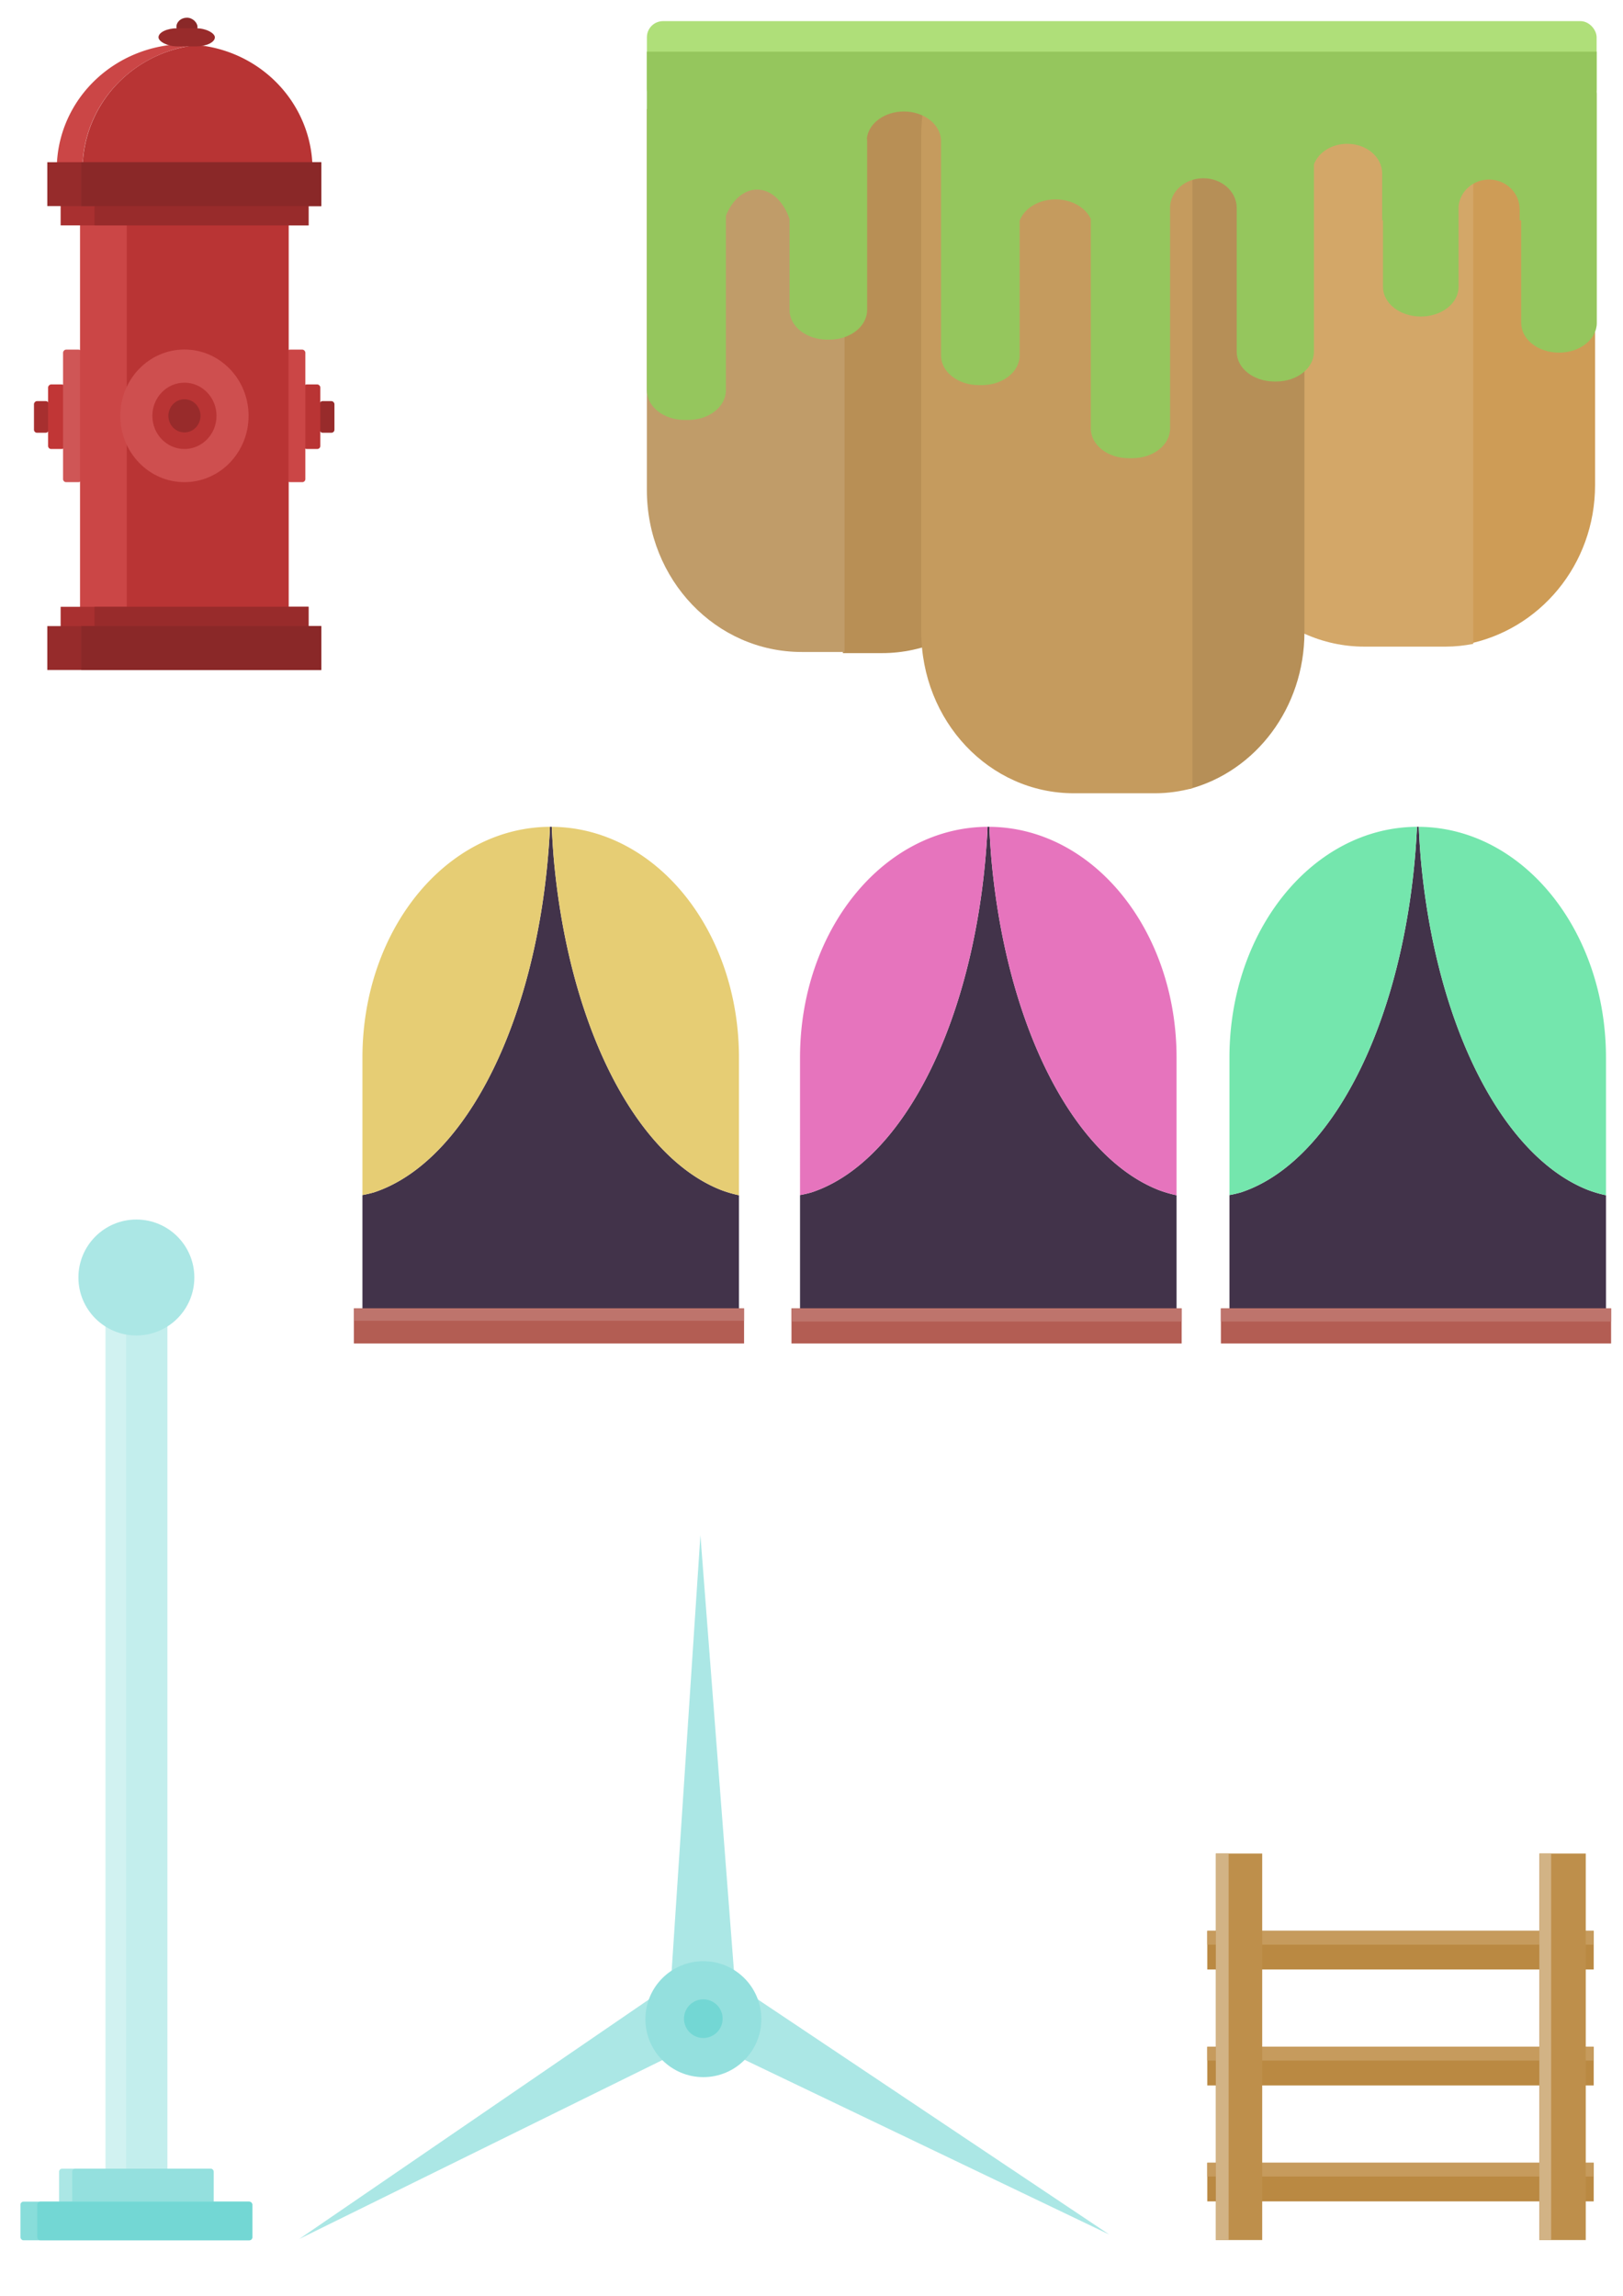 <?xml version="1.0" encoding="UTF-8" standalone="no"?>
<!-- Created with Inkscape (http://www.inkscape.org/) -->

<svg
   xmlns:dc="http://purl.org/dc/elements/1.1/"
   xmlns:cc="http://creativecommons.org/ns#"
   xmlns:rdf="http://www.w3.org/1999/02/22-rdf-syntax-ns#"
   xmlns:svg="http://www.w3.org/2000/svg"
   xmlns="http://www.w3.org/2000/svg"
   xmlns:sodipodi="http://sodipodi.sourceforge.net/DTD/sodipodi-0.dtd"
   xmlns:inkscape="http://www.inkscape.org/namespaces/inkscape"
   width="210mm"
   height="297mm"
   viewBox="0 0 210 297"
   version="1.1"
   id="svg8"
   inkscape:version="0.92.2 (5c3e80d, 2017-08-06)"
   sodipodi:docname="textur5.svg"
   inkscape:export-filename="C:\Users\Asus\Desktop\курсач КПиЯП\Texturs\9.png"
   inkscape:export-xdpi="96"
   inkscape:export-ydpi="96">
  <defs
     id="defs2" />
  <sodipodi:namedview
     id="base"
     pagecolor="#ffffff"
     bordercolor="#666666"
     borderopacity="1.0"
     inkscape:pageopacity="0.0"
     inkscape:pageshadow="2"
     inkscape:zoom="0.49497475"
     inkscape:cx="-16.548886"
     inkscape:cy="548.72142"
     inkscape:document-units="mm"
     inkscape:current-layer="layer1"
     showgrid="false"
     inkscape:snap-global="false"
     inkscape:window-width="1920"
     inkscape:window-height="1017"
     inkscape:window-x="-8"
     inkscape:window-y="-8"
     inkscape:window-maximized="1" />
  <g
     inkscape:label="Layer 1"
     inkscape:groupmode="layer"
     id="layer1">
    <g
       id="g940"
       transform="matrix(0.415,0,0,0.429,-18.506,-19.564)"
       style="stroke-width:2.369">
      <g
         transform="matrix(-1,0,0,1,204.05,0)"
         id="g910"
         style="stroke-width:2.369">
        <rect
           ry="0.917"
           rx="0.948"
           y="166.56"
           x="144.236"
           height="9.544"
           width="4.63"
           id="rect904"
           style="fill:#a72f2f;fill-opacity:1;stroke:none;stroke-width:1.185;stroke-linecap:round;stroke-linejoin:round;stroke-miterlimit:4;stroke-dasharray:none;stroke-opacity:1;paint-order:fill markers stroke" />
        <rect
           ry="0.917"
           rx="0.948"
           y="161.534"
           x="139.265"
           height="19.466"
           width="5.197"
           id="rect906"
           style="fill:#c13636;fill-opacity:1;stroke:none;stroke-width:1.185;stroke-linecap:round;stroke-linejoin:round;stroke-miterlimit:4;stroke-dasharray:none;stroke-opacity:1;paint-order:fill markers stroke" />
        <rect
           ry="0.917"
           rx="0.948"
           y="151.029"
           x="134.03"
           height="39.971"
           width="5.764"
           id="rect908"
           style="fill:#cf5656;fill-opacity:1;stroke:none;stroke-width:1.185;stroke-linecap:round;stroke-linejoin:round;stroke-miterlimit:4;stroke-dasharray:none;stroke-opacity:1;paint-order:fill markers stroke" />
      </g>
      <g
         id="g902"
         style="stroke-width:2.369">
        <rect
           style="fill:#982b2b;fill-opacity:1;stroke:none;stroke-width:1.185;stroke-linecap:round;stroke-linejoin:round;stroke-miterlimit:4;stroke-dasharray:none;stroke-opacity:1;paint-order:fill markers stroke"
           id="rect897"
           width="4.63"
           height="9.544"
           x="144.236"
           y="166.56"
           rx="0.948"
           ry="0.917" />
        <rect
           style="fill:#b93434;fill-opacity:1;stroke:none;stroke-width:1.185;stroke-linecap:round;stroke-linejoin:round;stroke-miterlimit:4;stroke-dasharray:none;stroke-opacity:1;paint-order:fill markers stroke"
           id="rect895"
           width="5.197"
           height="19.466"
           x="139.265"
           y="161.534"
           rx="0.948"
           ry="0.917" />
        <rect
           style="fill:#cb4646;fill-opacity:1;stroke:none;stroke-width:1.185;stroke-linecap:round;stroke-linejoin:round;stroke-miterlimit:4;stroke-dasharray:none;stroke-opacity:1;paint-order:fill markers stroke"
           id="rect893"
           width="5.764"
           height="39.971"
           x="134.03"
           y="151.029"
           rx="0.948"
           ry="0.917" />
      </g>
      <rect
         rx="5.955"
         ry="5.761"
         y="50.938"
         x="99.597"
         height="5.528"
         width="6.567"
         id="rect891"
         style="fill:#8a2828;fill-opacity:1;stroke:none;stroke-width:1.185;stroke-linecap:round;stroke-linejoin:round;stroke-miterlimit:4;stroke-dasharray:none;stroke-opacity:1;paint-order:fill markers stroke" />
      <path
         transform="scale(0.265)"
         id="path876"
         d="m 400.203,223.332 a 150.382,142.5 0 0 0 -14.424,2.084 150.382,142.5 0 0 0 -14.559,3.541 150.382,142.5 0 0 0 -14.115,4.902 150.382,142.5 0 0 0 -13.527,6.211 150.382,142.5 0 0 0 -12.805,7.461 150.382,142.5 0 0 0 -11.955,8.635 150.382,142.5 0 0 0 -10.986,9.721 150.382,142.5 0 0 0 -9.906,10.715 150.382,142.5 0 0 0 -8.729,11.596 150.382,142.5 0 0 0 -7.463,12.365 150.382,142.5 0 0 0 -6.123,13.008 150.382,142.5 0 0 0 -4.723,13.523 150.382,142.5 0 0 0 -3.273,13.902 150.382,142.5 0 0 0 -1.793,14.143 150.382,142.5 0 0 0 -0.156,2.402 H 535.754 A 150.382,142.5 0 0 0 400.203,223.332 Z"
         style="fill:#b83434;fill-opacity:1;stroke:none;stroke-width:4.477;stroke-linecap:round;stroke-linejoin:round;stroke-miterlimit:4;stroke-dasharray:none;stroke-opacity:1;paint-order:fill markers stroke"
         inkscape:connector-curvature="0" />
      <path
         inkscape:connector-curvature="0"
         id="path868"
         d="m 102.524,58.881 a 40.277,37.703 0 0 0 -40.171,35.719 h 8.035 a 40.277,37.703 0 0 1 0.042,-0.636 40.277,37.703 0 0 1 0.48,-3.742 40.277,37.703 0 0 1 0.877,-3.678 40.277,37.703 0 0 1 1.265,-3.578 40.277,37.703 0 0 1 1.64,-3.442 40.277,37.703 0 0 1 1.999,-3.272 40.277,37.703 0 0 1 2.338,-3.068 40.277,37.703 0 0 1 2.653,-2.835 40.277,37.703 0 0 1 2.942,-2.572 40.277,37.703 0 0 1 3.202,-2.285 40.277,37.703 0 0 1 3.43,-1.974 40.277,37.703 0 0 1 3.623,-1.643 40.277,37.703 0 0 1 3.781,-1.297 40.277,37.703 0 0 1 3.899,-0.937 40.277,37.703 0 0 1 3.863,-0.551 40.277,37.703 0 0 0 -3.897,-0.209 z"
         style="fill:#cb4646;fill-opacity:1;stroke:none;stroke-width:1.185;stroke-linecap:round;stroke-linejoin:round;stroke-miterlimit:4;stroke-dasharray:none;stroke-opacity:1;paint-order:fill markers stroke" />
      <rect
         ry="0"
         rx="0"
         y="104.232"
         x="69.548"
         height="124.732"
         width="65.012"
         id="rect815"
         style="fill:#cb4646;fill-opacity:1;stroke:none;stroke-width:1.185;stroke-linecap:round;stroke-linejoin:round;stroke-miterlimit:4;stroke-dasharray:none;stroke-opacity:1;paint-order:fill markers stroke" />
      <rect
         style="fill:#b93434;fill-opacity:1;stroke:none;stroke-width:1.185;stroke-linecap:round;stroke-linejoin:round;stroke-miterlimit:4;stroke-dasharray:none;stroke-opacity:1;paint-order:fill markers stroke"
         id="rect817"
         width="50.46"
         height="124.732"
         x="84.1"
         y="104.232"
         rx="0"
         ry="0" />
      <g
         id="g835"
         style="stroke-width:2.369">
        <rect
           style="fill:#a93030;fill-opacity:1;stroke:none;stroke-width:1.185;stroke-linecap:round;stroke-linejoin:round;stroke-miterlimit:4;stroke-dasharray:none;stroke-opacity:1;paint-order:fill markers stroke"
           id="rect819"
           width="77.296"
           height="13.229"
           x="63.5"
           y="228.586" />
        <rect
           y="228.586"
           x="74.083"
           height="13.229"
           width="66.713"
           id="rect827"
           style="fill:#982b2b;fill-opacity:1;stroke:none;stroke-width:1.185;stroke-linecap:round;stroke-linejoin:round;stroke-miterlimit:4;stroke-dasharray:none;stroke-opacity:1;paint-order:fill markers stroke" />
        <rect
           y="234.407"
           x="59.342"
           height="13.229"
           width="85.423"
           id="rect821"
           style="fill:#962b2b;fill-opacity:1;stroke:none;stroke-width:1.185;stroke-linecap:round;stroke-linejoin:round;stroke-miterlimit:4;stroke-dasharray:none;stroke-opacity:1;paint-order:fill markers stroke" />
        <rect
           style="fill:#8a2828;fill-opacity:1;stroke:none;stroke-width:1.185;stroke-linecap:round;stroke-linejoin:round;stroke-miterlimit:4;stroke-dasharray:none;stroke-opacity:1;paint-order:fill markers stroke"
           id="rect829"
           width="74.839"
           height="13.229"
           x="69.926"
           y="234.407" />
      </g>
      <g
         id="g835-3"
         transform="matrix(1,0,0,-1,8.0419922e-6,342.154)"
         style="stroke-width:2.369">
        <rect
           style="fill:#a93030;fill-opacity:1;stroke:none;stroke-width:1.185;stroke-linecap:round;stroke-linejoin:round;stroke-miterlimit:4;stroke-dasharray:none;stroke-opacity:1;paint-order:fill markers stroke"
           id="rect819-0"
           width="77.296"
           height="13.229"
           x="63.5"
           y="228.586" />
        <rect
           y="228.586"
           x="74.083"
           height="13.229"
           width="66.713"
           id="rect827-9"
           style="fill:#982b2b;fill-opacity:1;stroke:none;stroke-width:1.185;stroke-linecap:round;stroke-linejoin:round;stroke-miterlimit:4;stroke-dasharray:none;stroke-opacity:1;paint-order:fill markers stroke" />
        <rect
           y="234.407"
           x="59.342"
           height="13.229"
           width="85.423"
           id="rect821-7"
           style="fill:#962b2b;fill-opacity:1;stroke:none;stroke-width:1.185;stroke-linecap:round;stroke-linejoin:round;stroke-miterlimit:4;stroke-dasharray:none;stroke-opacity:1;paint-order:fill markers stroke" />
        <rect
           style="fill:#8a2828;fill-opacity:1;stroke:none;stroke-width:1.185;stroke-linecap:round;stroke-linejoin:round;stroke-miterlimit:4;stroke-dasharray:none;stroke-opacity:1;paint-order:fill markers stroke"
           id="rect829-3"
           width="74.839"
           height="13.229"
           x="69.926"
           y="234.407" />
      </g>
      <g
         transform="translate(58.473,-107.134)"
         id="g887"
         style="stroke-width:2.369">
        <circle
           style="fill:#ce4f4f;fill-opacity:1;stroke:none;stroke-width:1.185;stroke-linecap:round;stroke-linejoin:round;stroke-miterlimit:4;stroke-dasharray:none;stroke-opacity:1;paint-order:fill markers stroke"
           id="path878"
           cx="43.624"
           cy="278.134"
           r="20" />
        <circle
           style="fill:#b93434;fill-opacity:1;stroke:none;stroke-width:1.185;stroke-linecap:round;stroke-linejoin:round;stroke-miterlimit:4;stroke-dasharray:none;stroke-opacity:1;paint-order:fill markers stroke"
           id="path880"
           cx="43.624"
           cy="278.134"
           r="10" />
        <circle
           style="fill:#982b2b;fill-opacity:1;stroke:none;stroke-width:1.185;stroke-linecap:round;stroke-linejoin:round;stroke-miterlimit:4;stroke-dasharray:none;stroke-opacity:1;paint-order:fill markers stroke"
           id="path882"
           cx="43.624"
           cy="278.134"
           r="5" />
      </g>
      <rect
         rx="5.955"
         ry="5.761"
         y="54.119"
         x="94.012"
         height="5.479"
         width="17.573"
         id="rect889"
         style="fill:#982b2b;fill-opacity:1;stroke:none;stroke-width:1.185;stroke-linecap:round;stroke-linejoin:round;stroke-miterlimit:4;stroke-dasharray:none;stroke-opacity:1;paint-order:fill markers stroke" />
    </g>
    <g
       id="g986"
       transform="translate(2.646,-7.182)">
      <rect
         ry="0.393"
         rx="0.393"
         y="173.383"
         x="11"
         height="115.283"
         width="8"
         id="rect946"
         style="fill:#d1f2f1;fill-opacity:1;stroke:none;stroke-width:0.5;stroke-linecap:round;stroke-linejoin:round;stroke-miterlimit:4;stroke-dasharray:none;stroke-opacity:1;paint-order:fill markers stroke" />
      <rect
         ry="0.393"
         rx="0.393"
         y="287.735"
         x="5"
         height="5"
         width="20"
         id="rect944"
         style="fill:#abe7e5;fill-opacity:1;stroke:none;stroke-width:0.5;stroke-linecap:round;stroke-linejoin:round;stroke-miterlimit:4;stroke-dasharray:none;stroke-opacity:1;paint-order:fill markers stroke" />
      <rect
         ry="0.393"
         rx="0.393"
         y="292"
         x="0"
         height="5"
         width="30"
         id="rect942"
         style="fill:#88ddda;fill-opacity:1;stroke:none;stroke-width:0.5;stroke-linecap:round;stroke-linejoin:round;stroke-miterlimit:4;stroke-dasharray:none;stroke-opacity:1;paint-order:fill markers stroke" />
      <rect
         style="fill:#c3eeed;fill-opacity:1;stroke:none;stroke-width:0.5;stroke-linecap:round;stroke-linejoin:round;stroke-miterlimit:4;stroke-dasharray:none;stroke-opacity:1;paint-order:fill markers stroke"
         id="rect1315"
         width="5.327"
         height="115.283"
         x="13.673"
         y="173.383"
         rx="0.393"
         ry="0.393" />
      <ellipse
         ry="7.5"
         rx="7.5"
         cy="172.447"
         cx="15"
         id="path948"
         style="fill:#abe7e5;fill-opacity:1;stroke:none;stroke-width:0.5;stroke-linecap:round;stroke-linejoin:round;stroke-miterlimit:4;stroke-dasharray:none;stroke-opacity:1;paint-order:fill markers stroke" />
      <rect
         style="fill:#94e0de;fill-opacity:1;stroke:none;stroke-width:0.5;stroke-linecap:round;stroke-linejoin:round;stroke-miterlimit:4;stroke-dasharray:none;stroke-opacity:1;paint-order:fill markers stroke"
         id="rect1311"
         width="18.296"
         height="5"
         x="6.704"
         y="287.735"
         rx="0.393"
         ry="0.393" />
      <rect
         style="fill:#73d7d4;fill-opacity:1;stroke:none;stroke-width:0.5;stroke-linecap:round;stroke-linejoin:round;stroke-miterlimit:4;stroke-dasharray:none;stroke-opacity:1;paint-order:fill markers stroke"
         id="rect1313"
         width="27.828"
         height="5"
         x="2.172"
         y="292"
         rx="0.393"
         ry="0.393" />
    </g>
    <g
       id="g1109"
       transform="matrix(0.786,0,0,0.773,10.592,-9.497)"
       style="stroke-width:1.283">
      <rect
         rx="2.645"
         ry="2.691"
         y="15.824"
         x="93.018"
         height="14.047"
         width="156.34"
         id="rect1098"
         style="fill:#afdf79;fill-opacity:1;stroke:none;stroke-width:0.642;stroke-linecap:round;stroke-linejoin:round;stroke-miterlimit:4;stroke-dasharray:none;stroke-opacity:1;paint-order:fill markers stroke" />
      <g
         transform="translate(0,0.529)"
         id="g1028"
         style="stroke-width:1.283">
        <path
           inkscape:connector-curvature="0"
           style="fill:#b88f55;fill-opacity:1;stroke:none;stroke-width:2.425;stroke-linecap:round;stroke-linejoin:round;stroke-miterlimit:4;stroke-dasharray:none;stroke-opacity:1;paint-order:fill markers stroke"
           d="m 472.752,456.83 h 24.242 c 52.605,0 94.955,-45.718 94.955,-102.504 V 113.377 H 472.752 Z"
           id="path1008"
           transform="scale(0.265)" />
        <path
           inkscape:connector-curvature="0"
           style="fill:#c09c69;fill-opacity:1;stroke:none;stroke-width:0.642;stroke-linecap:round;stroke-linejoin:round;stroke-miterlimit:4;stroke-dasharray:none;stroke-opacity:1;paint-order:fill markers stroke"
           d="M 125.555,120.87 V 29.998 H 93.01 v 63.751 c 0,15.025 11.37,27.121 25.494,27.121 z"
           id="rect990" />
        <path
           inkscape:connector-curvature="0"
           style="fill:#ce9c56;fill-opacity:1;stroke:none;stroke-width:0.642;stroke-linecap:round;stroke-linejoin:round;stroke-miterlimit:4;stroke-dasharray:none;stroke-opacity:1;paint-order:fill markers stroke"
           d="m 227.765,119.606 c 12.162,-2.299 21.336,-13.312 21.336,-26.658 V 34.4 c 0,-1.5 -0.117,-2.97 -0.34,-4.402 h -20.995 z"
           id="path1018" />
        <path
           inkscape:connector-curvature="0"
           style="fill:#d3a768;fill-opacity:1;stroke:none;stroke-width:0.642;stroke-linecap:round;stroke-linejoin:round;stroke-miterlimit:4;stroke-dasharray:none;stroke-opacity:1;paint-order:fill markers stroke"
           d="M 229.05,119.512 V 29.998 h -42.702 c -0.215,1.431 -0.328,2.899 -0.328,4.398 v 58.486 c 0,15.009 11.205,27.092 25.124,27.092 h 13.363 c 1.555,0 3.069,-0.173 4.544,-0.462 z"
           id="rect994" />
        <path
           inkscape:connector-curvature="0"
           style="fill:#b68f57;fill-opacity:1;stroke:none;stroke-width:0.642;stroke-linecap:round;stroke-linejoin:round;stroke-miterlimit:4;stroke-dasharray:none;stroke-opacity:1;paint-order:fill markers stroke"
           d="m 182.271,143.811 c 10.929,-2.95 18.988,-13.546 18.988,-26.275 V 34.4 c 0,-1.5 -0.114,-2.97 -0.329,-4.402 h -18.66 z"
           id="path1013" />
        <path
           inkscape:connector-curvature="0"
           style="fill:#c59b5e;fill-opacity:1;stroke:none;stroke-width:0.642;stroke-linecap:round;stroke-linejoin:round;stroke-miterlimit:4;stroke-dasharray:none;stroke-opacity:1;paint-order:fill markers stroke"
           d="M 182.812,143.67 V 29.998 h -44.305 c -0.215,1.431 -0.329,2.899 -0.329,4.397 v 83.033 c 0,15.006 11.205,27.087 25.124,27.087 h 13.364 c 2.126,0 4.178,-0.313 6.147,-0.844 z"
           id="rect992" />
      </g>
      <path
         inkscape:connector-curvature="0"
         id="rect1036"
         d="m 93.01,20.932 v 28.218 28.445 c 0,2.755 2.775,4.973 6.223,4.973 h 0.567 c 3.447,0 6.223,-2.218 6.223,-4.973 V 48.396 c 1.026,-2.622 2.935,-4.381 5.135,-4.381 2.351,0 4.37,2.008 5.334,4.932 v 15.207 c 0,2.755 2.775,4.972 6.223,4.972 h 0.331 c 3.447,0 6.223,-2.217 6.223,-4.972 v -28.233 c 0,-0.181 -0.013,-0.359 -0.036,-0.535 0.326,-2.502 2.917,-4.438 6.086,-4.438 3.32,0 6.005,2.127 6.115,4.802 v 36.015 c 0,2.755 2.775,4.973 6.223,4.973 h 0.496 c 3.447,0 6.222,-2.218 6.222,-4.973 V 49.149 h 0.035 c 0.778,-2.027 3.113,-3.491 5.887,-3.491 2.676,0 4.939,1.364 5.794,3.279 v 35.061 c 0,2.755 2.775,4.972 6.222,4.972 h 0.606 c 3.447,0 6.223,-2.217 6.223,-4.972 V 46.83 c 0.15,-2.632 2.537,-4.71 5.48,-4.71 3.013,0 5.442,2.179 5.485,4.899 v 24.142 c 0,2.755 2.775,4.973 6.223,4.973 h 0.267 c 3.447,0 6.223,-2.218 6.223,-4.973 v -31.361 c 0.742,-2.004 2.909,-3.447 5.48,-3.447 3.188,0 5.755,2.218 5.755,4.973 v 7.823 h 0.132 v 11.138 c 0,2.755 2.775,4.973 6.223,4.973 3.447,0 6.222,-2.218 6.222,-4.973 V 46.778 c 0.267,-2.504 2.401,-4.442 5.013,-4.442 2.793,0 5.042,2.218 5.042,4.973 v 1.841 h 0.254 v 17.179 c 0,2.755 2.775,4.973 6.223,4.973 3.447,0 6.223,-2.218 6.223,-4.973 V 27.977 c 0,-0.146 -0.01,-0.29 -0.025,-0.432 v -6.613 z"
         style="fill:#95c65d;fill-opacity:1;stroke:none;stroke-width:0.642;stroke-linecap:round;stroke-linejoin:round;stroke-miterlimit:4;stroke-dasharray:none;stroke-opacity:1;paint-order:fill markers stroke" />
    </g>
    <g
       id="g1187"
       transform="translate(7.938,-0.529)">
      <g
         id="g1157"
         transform="translate(-113.091,-117.173)">
        <g
           id="g1155">
          <path
             style="fill:#42334a;fill-opacity:1;stroke:none;stroke-width:1.89;stroke-linecap:round;stroke-linejoin:round;stroke-miterlimit:4;stroke-dasharray:none;stroke-opacity:1;paint-order:fill markers stroke"
             d="m 573.768,1027.555 v 59.188 c 0,2.013 0.045,4.011 0.129,5.998 h 183.59 c 0.084,-1.987 0.129,-3.985 0.129,-5.998 v -59.1 a 104.046,199.505 0 0 1 -8.549,-2.478 104.046,199.505 0 0 1 -10.078,-4.934 104.046,199.505 0 0 1 -9.77,-6.838 104.046,199.505 0 0 1 -9.365,-8.674 104.046,199.505 0 0 1 -8.865,-10.424 104.046,199.505 0 0 1 -8.279,-12.068 104.046,199.505 0 0 1 -7.611,-13.594 104.046,199.505 0 0 1 -6.863,-14.982 104.046,199.505 0 0 1 -6.049,-16.221 104.046,199.505 0 0 1 -5.176,-17.299 104.046,199.505 0 0 1 -4.248,-18.203 104.046,199.505 0 0 1 -3.279,-18.924 104.046,199.505 0 0 1 -2.277,-19.459 104.046,199.505 0 0 1 -0.998,-15.756 c -0.174,-10e-4 -0.341,-0.031 -0.516,-0.031 -0.128,0 -0.251,0.023 -0.379,0.023 a 104.046,199.505 0 0 1 -0.047,1.773 104.046,199.505 0 0 1 -1.555,19.717 104.046,199.505 0 0 1 -2.572,19.322 104.046,199.505 0 0 1 -3.566,18.734 104.046,199.505 0 0 1 -4.525,17.957 104.046,199.505 0 0 1 -5.436,17 104.046,199.505 0 0 1 -6.293,15.877 104.046,199.505 0 0 1 -7.09,14.59 104.046,199.505 0 0 1 -7.814,13.162 104.046,199.505 0 0 1 -8.459,11.6 104.046,199.505 0 0 1 -9.021,9.924 104.046,199.505 0 0 1 -9.492,8.146 104.046,199.505 0 0 1 -9.871,6.287 104.046,199.505 0 0 1 -10.146,4.367 104.046,199.505 0 0 1 -5.656,1.316 z"
             id="path1149"
             transform="scale(0.265)"
             inkscape:connector-curvature="0" />
          <path
             style="fill:#e6cd74;fill-opacity:1;stroke:none;stroke-width:1.89;stroke-linecap:round;stroke-linejoin:round;stroke-miterlimit:4;stroke-dasharray:none;stroke-opacity:1;paint-order:fill markers stroke"
             d="m 573.768,1027.555 a 104.046,199.505 0 0 0 5.656,-1.316 104.046,199.505 0 0 0 10.146,-4.367 104.046,199.505 0 0 0 9.871,-6.287 104.046,199.505 0 0 0 9.492,-8.146 104.046,199.505 0 0 0 9.021,-9.924 104.046,199.505 0 0 0 8.459,-11.6 104.046,199.505 0 0 0 7.814,-13.162 104.046,199.505 0 0 0 7.09,-14.59 104.046,199.505 0 0 0 6.293,-15.877 104.046,199.505 0 0 0 5.436,-17 104.046,199.505 0 0 0 4.525,-17.957 104.046,199.505 0 0 0 3.566,-18.734 104.046,199.505 0 0 0 2.572,-19.322 104.046,199.505 0 0 0 1.555,-19.717 104.046,199.505 0 0 0 0.047,-1.773 c -50.748,0.252 -91.545,50.42 -91.545,112.725 z"
             id="path1151"
             transform="scale(0.265)"
             inkscape:connector-curvature="0" />
          <path
             style="fill:#e6cd74;fill-opacity:1;stroke:none;stroke-width:1.89;stroke-linecap:round;stroke-linejoin:round;stroke-miterlimit:4;stroke-dasharray:none;stroke-opacity:1;paint-order:fill markers stroke"
             d="m 666.207,847.789 a 104.046,199.505 0 0 0 0.998,15.756 104.046,199.505 0 0 0 2.277,19.459 104.046,199.505 0 0 0 3.279,18.924 104.046,199.505 0 0 0 4.248,18.203 104.046,199.505 0 0 0 5.176,17.299 104.046,199.505 0 0 0 6.049,16.221 104.046,199.505 0 0 0 6.863,14.982 104.046,199.505 0 0 0 7.611,13.594 104.046,199.505 0 0 0 8.279,12.068 104.046,199.505 0 0 0 8.865,10.424 104.046,199.505 0 0 0 9.365,8.674 104.046,199.505 0 0 0 9.77,6.838 104.046,199.505 0 0 0 10.078,4.934 104.046,199.505 0 0 0 8.549,2.478 v -67.137 c 0,-62.248 -40.725,-112.375 -91.408,-112.717 z"
             id="path1153"
             transform="scale(0.265)"
             inkscape:connector-curvature="0" />
        </g>
      </g>
      <rect
         y="169.78"
         x="37.852"
         height="4.544"
         width="50.486"
         id="rect1179"
         style="fill:#b35d53;fill-opacity:1;stroke:none;stroke-width:0.5;stroke-linecap:round;stroke-linejoin:round;stroke-miterlimit:4;stroke-dasharray:none;stroke-opacity:1;paint-order:fill markers stroke" />
      <rect
         style="fill:#be746c;fill-opacity:1;stroke:none;stroke-width:0.5;stroke-linecap:round;stroke-linejoin:round;stroke-miterlimit:4;stroke-dasharray:none;stroke-opacity:1;paint-order:fill markers stroke"
         id="rect1349"
         width="50.486"
         height="1.614"
         x="37.852"
         y="169.78" />
    </g>
    <g
       transform="translate(64.558,-0.529)"
       id="g1201">
      <g
         transform="translate(-113.091,-117.173)"
         id="g1197">
        <g
           id="g1195">
          <path
             inkscape:connector-curvature="0"
             transform="scale(0.265)"
             id="path1189"
             d="m 573.768,1027.555 v 59.188 c 0,2.013 0.045,4.011 0.129,5.998 h 183.59 c 0.084,-1.987 0.129,-3.985 0.129,-5.998 v -59.1 a 104.046,199.505 0 0 1 -8.549,-2.478 104.046,199.505 0 0 1 -10.078,-4.934 104.046,199.505 0 0 1 -9.77,-6.838 104.046,199.505 0 0 1 -9.365,-8.674 104.046,199.505 0 0 1 -8.865,-10.424 104.046,199.505 0 0 1 -8.279,-12.068 104.046,199.505 0 0 1 -7.611,-13.594 104.046,199.505 0 0 1 -6.863,-14.982 104.046,199.505 0 0 1 -6.049,-16.221 104.046,199.505 0 0 1 -5.176,-17.299 104.046,199.505 0 0 1 -4.248,-18.203 104.046,199.505 0 0 1 -3.279,-18.924 104.046,199.505 0 0 1 -2.277,-19.459 104.046,199.505 0 0 1 -0.998,-15.756 c -0.174,-10e-4 -0.341,-0.031 -0.516,-0.031 -0.128,0 -0.251,0.023 -0.379,0.023 a 104.046,199.505 0 0 1 -0.047,1.773 104.046,199.505 0 0 1 -1.555,19.717 104.046,199.505 0 0 1 -2.572,19.322 104.046,199.505 0 0 1 -3.566,18.734 104.046,199.505 0 0 1 -4.525,17.957 104.046,199.505 0 0 1 -5.436,17 104.046,199.505 0 0 1 -6.293,15.877 104.046,199.505 0 0 1 -7.09,14.59 104.046,199.505 0 0 1 -7.814,13.162 104.046,199.505 0 0 1 -8.459,11.6 104.046,199.505 0 0 1 -9.021,9.924 104.046,199.505 0 0 1 -9.492,8.146 104.046,199.505 0 0 1 -9.871,6.287 104.046,199.505 0 0 1 -10.146,4.367 104.046,199.505 0 0 1 -5.656,1.316 z"
             style="fill:#42334a;fill-opacity:1;stroke:none;stroke-width:1.89;stroke-linecap:round;stroke-linejoin:round;stroke-miterlimit:4;stroke-dasharray:none;stroke-opacity:1;paint-order:fill markers stroke" />
          <path
             inkscape:connector-curvature="0"
             transform="scale(0.265)"
             id="path1191"
             d="m 573.768,1027.555 a 104.046,199.505 0 0 0 5.656,-1.316 104.046,199.505 0 0 0 10.146,-4.367 104.046,199.505 0 0 0 9.871,-6.287 104.046,199.505 0 0 0 9.492,-8.146 104.046,199.505 0 0 0 9.021,-9.924 104.046,199.505 0 0 0 8.459,-11.6 104.046,199.505 0 0 0 7.814,-13.162 104.046,199.505 0 0 0 7.09,-14.59 104.046,199.505 0 0 0 6.293,-15.877 104.046,199.505 0 0 0 5.436,-17 104.046,199.505 0 0 0 4.525,-17.957 104.046,199.505 0 0 0 3.566,-18.734 104.046,199.505 0 0 0 2.572,-19.322 104.046,199.505 0 0 0 1.555,-19.717 104.046,199.505 0 0 0 0.047,-1.773 c -50.748,0.252 -91.545,50.42 -91.545,112.725 z"
             style="fill:#e674bd;fill-opacity:1;stroke:none;stroke-width:1.89;stroke-linecap:round;stroke-linejoin:round;stroke-miterlimit:4;stroke-dasharray:none;stroke-opacity:1;paint-order:fill markers stroke" />
          <path
             inkscape:connector-curvature="0"
             transform="scale(0.265)"
             id="path1193"
             d="m 666.207,847.789 a 104.046,199.505 0 0 0 0.998,15.756 104.046,199.505 0 0 0 2.277,19.459 104.046,199.505 0 0 0 3.279,18.924 104.046,199.505 0 0 0 4.248,18.203 104.046,199.505 0 0 0 5.176,17.299 104.046,199.505 0 0 0 6.049,16.221 104.046,199.505 0 0 0 6.863,14.982 104.046,199.505 0 0 0 7.611,13.594 104.046,199.505 0 0 0 8.279,12.068 104.046,199.505 0 0 0 8.865,10.424 104.046,199.505 0 0 0 9.365,8.674 104.046,199.505 0 0 0 9.77,6.838 104.046,199.505 0 0 0 10.078,4.934 104.046,199.505 0 0 0 8.549,2.478 v -67.137 c 0,-62.248 -40.725,-112.375 -91.408,-112.717 z"
             style="fill:#e674bd;fill-opacity:1;stroke:none;stroke-width:1.89;stroke-linecap:round;stroke-linejoin:round;stroke-miterlimit:4;stroke-dasharray:none;stroke-opacity:1;paint-order:fill markers stroke" />
        </g>
      </g>
      <rect
         style="fill:#b35d53;fill-opacity:1;stroke:none;stroke-width:0.5;stroke-linecap:round;stroke-linejoin:round;stroke-miterlimit:4;stroke-dasharray:none;stroke-opacity:1;paint-order:fill markers stroke"
         id="rect1199"
         width="50.486"
         height="4.544"
         x="37.852"
         y="169.78" />
      <rect
         y="169.78"
         x="37.852"
         height="1.709"
         width="50.486"
         id="rect1347"
         style="fill:#be746c;fill-opacity:1;stroke:none;stroke-width:0.5;stroke-linecap:round;stroke-linejoin:round;stroke-miterlimit:4;stroke-dasharray:none;stroke-opacity:1;paint-order:fill markers stroke" />
    </g>
    <g
       id="g1215"
       transform="translate(120.121,-0.529)">
      <g
         id="g1211"
         transform="translate(-113.091,-117.173)">
        <g
           id="g1209">
          <path
             style="fill:#42334a;fill-opacity:1;stroke:none;stroke-width:1.89;stroke-linecap:round;stroke-linejoin:round;stroke-miterlimit:4;stroke-dasharray:none;stroke-opacity:1;paint-order:fill markers stroke"
             d="m 573.768,1027.555 v 59.188 c 0,2.013 0.045,4.011 0.129,5.998 h 183.59 c 0.084,-1.987 0.129,-3.985 0.129,-5.998 v -59.1 a 104.046,199.505 0 0 1 -8.549,-2.478 104.046,199.505 0 0 1 -10.078,-4.934 104.046,199.505 0 0 1 -9.77,-6.838 104.046,199.505 0 0 1 -9.365,-8.674 104.046,199.505 0 0 1 -8.865,-10.424 104.046,199.505 0 0 1 -8.279,-12.068 104.046,199.505 0 0 1 -7.611,-13.594 104.046,199.505 0 0 1 -6.863,-14.982 104.046,199.505 0 0 1 -6.049,-16.221 104.046,199.505 0 0 1 -5.176,-17.299 104.046,199.505 0 0 1 -4.248,-18.203 104.046,199.505 0 0 1 -3.279,-18.924 104.046,199.505 0 0 1 -2.277,-19.459 104.046,199.505 0 0 1 -0.998,-15.756 c -0.174,-10e-4 -0.341,-0.031 -0.516,-0.031 -0.128,0 -0.251,0.023 -0.379,0.023 a 104.046,199.505 0 0 1 -0.047,1.773 104.046,199.505 0 0 1 -1.555,19.717 104.046,199.505 0 0 1 -2.572,19.322 104.046,199.505 0 0 1 -3.566,18.734 104.046,199.505 0 0 1 -4.525,17.957 104.046,199.505 0 0 1 -5.436,17 104.046,199.505 0 0 1 -6.293,15.877 104.046,199.505 0 0 1 -7.09,14.59 104.046,199.505 0 0 1 -7.814,13.162 104.046,199.505 0 0 1 -8.459,11.6 104.046,199.505 0 0 1 -9.021,9.924 104.046,199.505 0 0 1 -9.492,8.146 104.046,199.505 0 0 1 -9.871,6.287 104.046,199.505 0 0 1 -10.146,4.367 104.046,199.505 0 0 1 -5.656,1.316 z"
             id="path1203"
             transform="scale(0.265)"
             inkscape:connector-curvature="0" />
          <path
             style="fill:#74e6ad;fill-opacity:1;stroke:none;stroke-width:1.89;stroke-linecap:round;stroke-linejoin:round;stroke-miterlimit:4;stroke-dasharray:none;stroke-opacity:1;paint-order:fill markers stroke"
             d="m 573.768,1027.555 a 104.046,199.505 0 0 0 5.656,-1.316 104.046,199.505 0 0 0 10.146,-4.367 104.046,199.505 0 0 0 9.871,-6.287 104.046,199.505 0 0 0 9.492,-8.146 104.046,199.505 0 0 0 9.021,-9.924 104.046,199.505 0 0 0 8.459,-11.6 104.046,199.505 0 0 0 7.814,-13.162 104.046,199.505 0 0 0 7.09,-14.59 104.046,199.505 0 0 0 6.293,-15.877 104.046,199.505 0 0 0 5.436,-17 104.046,199.505 0 0 0 4.525,-17.957 104.046,199.505 0 0 0 3.566,-18.734 104.046,199.505 0 0 0 2.572,-19.322 104.046,199.505 0 0 0 1.555,-19.717 104.046,199.505 0 0 0 0.047,-1.773 c -50.748,0.252 -91.545,50.42 -91.545,112.725 z"
             id="path1205"
             transform="scale(0.265)"
             inkscape:connector-curvature="0" />
          <path
             style="fill:#74e6ad;fill-opacity:1;stroke:none;stroke-width:1.89;stroke-linecap:round;stroke-linejoin:round;stroke-miterlimit:4;stroke-dasharray:none;stroke-opacity:1;paint-order:fill markers stroke"
             d="m 666.207,847.789 a 104.046,199.505 0 0 0 0.998,15.756 104.046,199.505 0 0 0 2.277,19.459 104.046,199.505 0 0 0 3.279,18.924 104.046,199.505 0 0 0 4.248,18.203 104.046,199.505 0 0 0 5.176,17.299 104.046,199.505 0 0 0 6.049,16.221 104.046,199.505 0 0 0 6.863,14.982 104.046,199.505 0 0 0 7.611,13.594 104.046,199.505 0 0 0 8.279,12.068 104.046,199.505 0 0 0 8.865,10.424 104.046,199.505 0 0 0 9.365,8.674 104.046,199.505 0 0 0 9.77,6.838 104.046,199.505 0 0 0 10.078,4.934 104.046,199.505 0 0 0 8.549,2.478 v -67.137 c 0,-62.248 -40.725,-112.375 -91.408,-112.717 z"
             id="path1207"
             transform="scale(0.265)"
             inkscape:connector-curvature="0" />
        </g>
      </g>
      <rect
         y="169.78"
         x="37.852"
         height="4.544"
         width="50.486"
         id="rect1213"
         style="fill:#b35d53;fill-opacity:1;stroke:none;stroke-width:0.5;stroke-linecap:round;stroke-linejoin:round;stroke-miterlimit:4;stroke-dasharray:none;stroke-opacity:1;paint-order:fill markers stroke" />
      <rect
         style="fill:#be746c;fill-opacity:1;stroke:none;stroke-width:0.5;stroke-linecap:round;stroke-linejoin:round;stroke-miterlimit:4;stroke-dasharray:none;stroke-opacity:1;paint-order:fill markers stroke"
         id="rect1345"
         width="50.486"
         height="1.709"
         x="37.852"
         y="169.78" />
    </g>
    <g
       id="g1299">
      <rect
         style="fill:#ba8942;fill-opacity:1;stroke:none;stroke-width:0.5;stroke-linecap:round;stroke-linejoin:round;stroke-miterlimit:4;stroke-dasharray:none;stroke-opacity:1;paint-order:fill markers stroke"
         id="rect1225"
         width="50"
         height="5"
         x="156.209"
         y="279.784" />
      <rect
         y="264.784"
         x="156.209"
         height="5"
         width="50"
         id="rect1227"
         style="fill:#ba8942;fill-opacity:1;stroke:none;stroke-width:0.5;stroke-linecap:round;stroke-linejoin:round;stroke-miterlimit:4;stroke-dasharray:none;stroke-opacity:1;paint-order:fill markers stroke" />
      <rect
         style="fill:#ba8942;fill-opacity:1;stroke:none;stroke-width:0.5;stroke-linecap:round;stroke-linejoin:round;stroke-miterlimit:4;stroke-dasharray:none;stroke-opacity:1;paint-order:fill markers stroke"
         id="rect1229"
         width="50"
         height="5"
         x="156.209"
         y="249.784" />
      <rect
         y="249.784"
         x="156.209"
         height="1.787"
         width="50"
         id="rect1279"
         style="fill:#c69b5d;fill-opacity:1;stroke:none;stroke-width:0.5;stroke-linecap:round;stroke-linejoin:round;stroke-miterlimit:4;stroke-dasharray:none;stroke-opacity:1;paint-order:fill markers stroke" />
      <rect
         style="fill:#c69b5d;fill-opacity:1;stroke:none;stroke-width:0.5;stroke-linecap:round;stroke-linejoin:round;stroke-miterlimit:4;stroke-dasharray:none;stroke-opacity:1;paint-order:fill markers stroke"
         id="rect1281"
         width="50"
         height="1.787"
         x="156.209"
         y="264.784" />
      <rect
         y="279.784"
         x="156.209"
         height="1.787"
         width="50"
         id="rect1283"
         style="fill:#c69b5d;fill-opacity:1;stroke:none;stroke-width:0.5;stroke-linecap:round;stroke-linejoin:round;stroke-miterlimit:4;stroke-dasharray:none;stroke-opacity:1;paint-order:fill markers stroke" />
      <rect
         y="239.784"
         x="157.317"
         height="50"
         width="6"
         id="rect1217"
         style="fill:#be8f4b;fill-opacity:1;stroke:none;stroke-width:0.5;stroke-linecap:round;stroke-linejoin:round;stroke-miterlimit:4;stroke-dasharray:none;stroke-opacity:1;paint-order:fill markers stroke" />
      <rect
         style="fill:#be8f4b;fill-opacity:1;stroke:none;stroke-width:0.5;stroke-linecap:round;stroke-linejoin:round;stroke-miterlimit:4;stroke-dasharray:none;stroke-opacity:1;paint-order:fill markers stroke"
         id="rect1221"
         width="6"
         height="50"
         x="199.182"
         y="239.784" />
      <rect
         style="fill:#d2b385;fill-opacity:1;stroke:none;stroke-width:0.5;stroke-linecap:round;stroke-linejoin:round;stroke-miterlimit:4;stroke-dasharray:none;stroke-opacity:1;paint-order:fill markers stroke"
         id="rect1285"
         width="1.657"
         height="50"
         x="157.317"
         y="239.784" />
      <rect
         y="239.784"
         x="199.182"
         height="50"
         width="1.523"
         id="rect1287"
         style="fill:#d2b385;fill-opacity:1;stroke:none;stroke-width:0.5;stroke-linecap:round;stroke-linejoin:round;stroke-miterlimit:4;stroke-dasharray:none;stroke-opacity:1;paint-order:fill markers stroke" />
    </g>
    <g
       id="g1343"
       transform="translate(75.973,88.824)">
      <path
         transform="rotate(0.319,202.504,146.789)"
         inkscape:transform-center-y="-14.982055"
         inkscape:transform-center-x="-0.16559642"
         d="m 67.847,200.994 -52.675,-24.873 -52.113,26.03 47.878,-33.181 3.513,-58.146 4.796,58.054 z"
         inkscape:randomized="0"
         inkscape:rounded="0"
         inkscape:flatsided="false"
         sodipodi:arg2="1.5597572"
         sodipodi:arg1="0.51255962"
         sodipodi:r2="4.7979598"
         sodipodi:r1="60.502758"
         sodipodi:cy="171.32291"
         sodipodi:cx="15.119048"
         sodipodi:sides="3"
         id="path1319"
         style="fill:#abe7e5;fill-opacity:1;stroke:none;stroke-width:0.5;stroke-linecap:round;stroke-linejoin:round;stroke-miterlimit:4;stroke-dasharray:none;stroke-opacity:1;paint-order:fill markers stroke"
         sodipodi:type="star" />
      <ellipse
         style="fill:#94e0de;fill-opacity:1;stroke:none;stroke-width:0.5;stroke-linecap:round;stroke-linejoin:round;stroke-miterlimit:4;stroke-dasharray:none;stroke-opacity:1;paint-order:fill markers stroke"
         id="path948-3"
         cx="15.034"
         cy="172.386"
         rx="7.5"
         ry="7.5" />
      <circle
         r="2.5"
         cy="172.324"
         cx="15.028"
         id="path1338"
         style="fill:#73d7d4;fill-opacity:1;stroke:none;stroke-width:0.5;stroke-linecap:round;stroke-linejoin:round;stroke-miterlimit:4;stroke-dasharray:none;stroke-opacity:1;paint-order:fill markers stroke" />
    </g>
  </g>
</svg>
